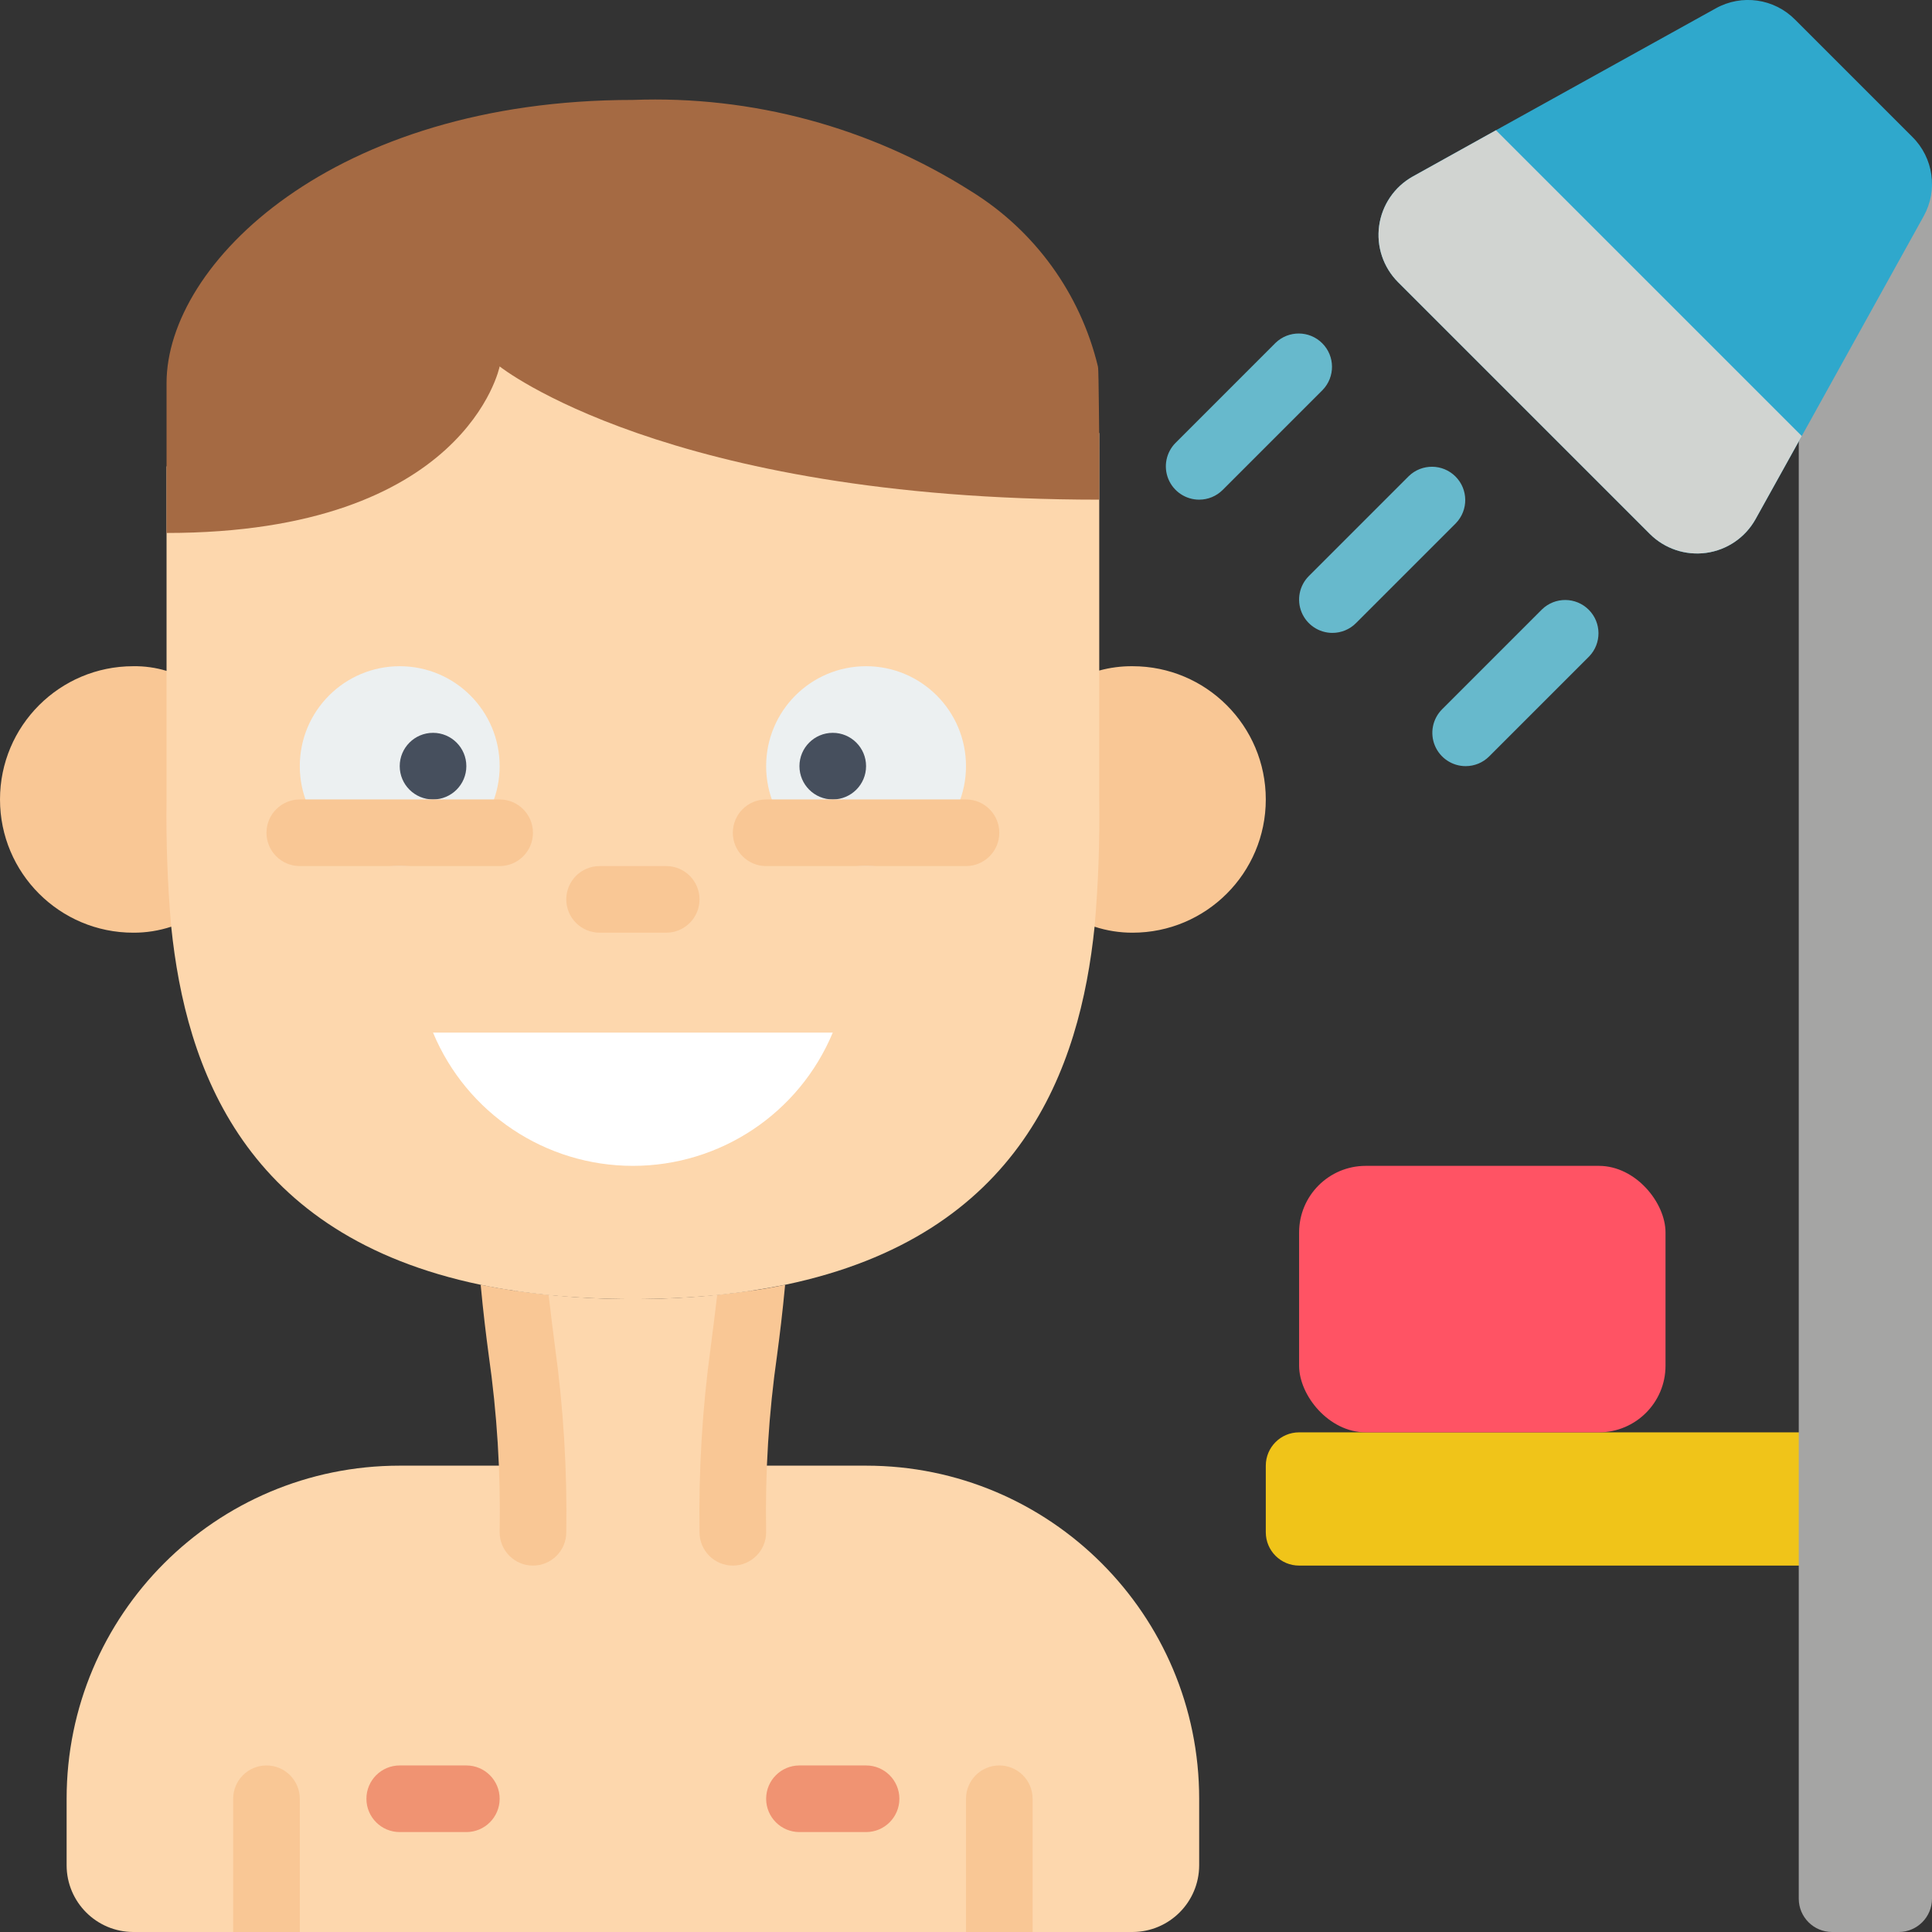 <svg height="512" viewBox="0 0 58 58" width="512" xmlns="http://www.w3.org/2000/svg"><rect x="0" y="0" width="58" height="58" fill="#333333" stroke="none"/><g id="Page-1" fill="none" fill-rule="evenodd"><g id="041---Shower" fill-rule="nonzero" transform="translate(0 -1)"><path id="Shape" d="m33 21.13c.326-.089.662-.133 1-.13 2.209 0 4 1.791 4 4s-1.791 4-4 4c-.387.001-.772-.06-1.14-.18h-27.72c-.368.121-.753.182-1.14.18-2.209 0-4-1.791-4-4s1.791-4 4-4c.339-.005.676.042 1 .14z" fill="#f9c795"/><path id="Shape" d="m56 44v4h-17c-.552 0-1-.448-1-1v-2c0-.552.448-1 1-1z" fill="#f0c419"/><rect id="Rectangle-path" fill="#ff5364" height="8" rx="2" width="11" x="39" y="36"/><path id="Shape" d="m58 6.52v51.48c0 .552-.448 1-1 1h-2c-.552 0-1-.448-1-1v-45.84l.09-.16z" fill="#a5a5a4"/><path id="Shape" d="m57.41 5.11-3.52-3.52c-.627-.635-1.6-.774-2.38-.34l-6.6 3.66-2.5 1.39c-.548.307-.921.853-1.007 1.476s.124 1.249.567 1.694l7.56 7.56c.445.444 1.072.654 1.694.567s1.169-.459 1.476-1.007l1.3-2.34.09-.16 3.66-6.6c.433-.78.294-1.753-.34-2.38z" fill="#2fa8cc"/><path id="Shape" d="m36 55v2c-.003 1.103-.897 1.997-2 2h-30c-1.103-.003-1.997-.897-2-2v-2c0-5.523 4.477-10 10-10h3.97c-.08-2.29-.3-3.16-.52-5.25 2.355.333 4.745.333 7.1 0-.22 2.09-.44 2.96-.52 5.25h3.97c5.523 0 10 4.477 10 10z" fill="#fdd7ad"/><path id="Shape" d="m17 47c0 .552-.448 1-1 1s-1-.448-1-1c.033-1.783-.077-3.565-.33-5.33-.08-.6-.16-1.25-.24-2.1.333.067.673.127 1.02.18.33.05.67.09 1.02.13.07.59.13 1.08.19 1.54.255 1.849.369 3.714.34 5.58z" fill="#f9c795"/><path id="Shape" d="m23.57 39.57c-.08.85-.16 1.5-.24 2.1-.253 1.765-.363 3.547-.33 5.33 0 .552-.448 1-1 1s-1-.448-1-1c-.028-1.869.085-3.738.34-5.59.06-.46.12-.94.19-1.53.35-.04.69-.08 1.02-.13.35-.05.69-.11 1.02-.18z" fill="#f9c795"/><path id="Shape" d="m33 14v11c.018 1.275-.029 2.55-.14 3.82-.44 4.26-2.2 9.27-9.29 10.75-.333.067-.673.127-1.02.18-.33.05-.67.09-1.02.13-1.683.16-3.377.16-5.06 0-.35-.04-.69-.08-1.02-.13-.35-.05-.69-.11-1.02-.18-7.09-1.48-8.85-6.49-9.29-10.75-.111-1.27-.158-2.545-.14-3.82v-10c9 0 10-5 10-5s5 4 18 4z" fill="#fdd7ad"/><path id="Shape" d="m33 14.5v1.5c-13 0-18-4-18-4s-1 5-10 5v-4.5c0-3.59 5-8.5 14-8.5 3.583-.136 7.122.82 10.15 2.74 1.914 1.182 3.283 3.073 3.81 5.26.02.08.02.67.03 1.25s.01 1.17.01 1.25z" fill="#a56a43"/><path id="Shape" d="m9 55v4h-2v-4c0-.552.448-1 1-1s1 .448 1 1z" fill="#f9c795"/><path id="Shape" d="m31 55v4h-2v-4c0-.552.448-1 1-1s1 .448 1 1z" fill="#f9c795"/><path id="Shape" d="m54.09 14.09-.09.16-1.3 2.34c-.307.548-.853.921-1.476 1.007s-1.249-.124-1.694-.567l-7.56-7.56c-.444-.445-.654-1.072-.567-1.694s.459-1.169 1.007-1.476l2.5-1.39z" fill="#d1d4d1"/><g fill="#67b9cc"><path id="Shape" d="m40 20c-.404-0-.769-.244-.924-.617-.155-.374-.069-.804.217-1.09l3-3c.392-.379 1.016-.374 1.402.012s.391 1.009.012 1.402l-3 3c-.187.188-.442.293-.707.293z"/><path id="Shape" d="m44 24c-.404-0-.769-.244-.924-.617-.155-.374-.069-.804.217-1.09l3-3c.392-.379 1.016-.374 1.402.012s.391 1.009.012 1.402l-3 3c-.187.188-.442.293-.707.293z"/><path id="Shape" d="m36 16c-.404-0-.769-.244-.924-.617-.155-.374-.069-.804.217-1.09l3-3c.392-.379 1.016-.374 1.402.012s.391 1.009.012 1.402l-3 3c-.187.188-.442.293-.707.293z"/></g><path id="Shape" d="m14 56h-2c-.552 0-1-.448-1-1s.448-1 1-1h2c.552 0 1 .448 1 1s-.448 1-1 1z" fill="#f09372"/><path id="Shape" d="m26 56h-2c-.552 0-1-.448-1-1s.448-1 1-1h2c.552 0 1 .448 1 1s-.448 1-1 1z" fill="#f09372"/><path id="Shape" d="m20 29h-2c-.552 0-1-.448-1-1s.448-1 1-1h2c.552 0 1 .448 1 1s-.448 1-1 1z" fill="#f9c795"/><path id="Shape" d="m25 32c-1.009 2.422-3.376 4-6 4s-4.991-1.578-6-4z" fill="#fff"/><path id="Shape" d="m12 27c-1.657 0-3-1.343-3-3s1.343-3 3-3 3 1.343 3 3-1.343 3-3 3z" fill="#ecf0f1"/><path id="Shape" d="m23 24c0-1.657 1.343-3 3-3s3 1.343 3 3-1.343 3-3 3-3-1.343-3-3z" fill="#ecf0f1"/><path id="Shape" d="m13 25c-.552 0-1-.448-1-1s.448-1 1-1 1 .448 1 1-.448 1-1 1z" fill="#464f5d"/><path id="Shape" d="m24 24c0-.552.448-1 1-1s1 .448 1 1-.448 1-1 1-1-.448-1-1z" fill="#464f5d"/><path id="Shape" d="m15 27h-6c-.552 0-1-.448-1-1s.448-1 1-1h6c.552 0 1 .448 1 1s-.448 1-1 1z" fill="#f9c795"/><path id="Shape" d="m29 27h-6c-.552 0-1-.448-1-1s.448-1 1-1h6c.552 0 1 .448 1 1s-.448 1-1 1z" fill="#f9c795"/></g></g></svg>